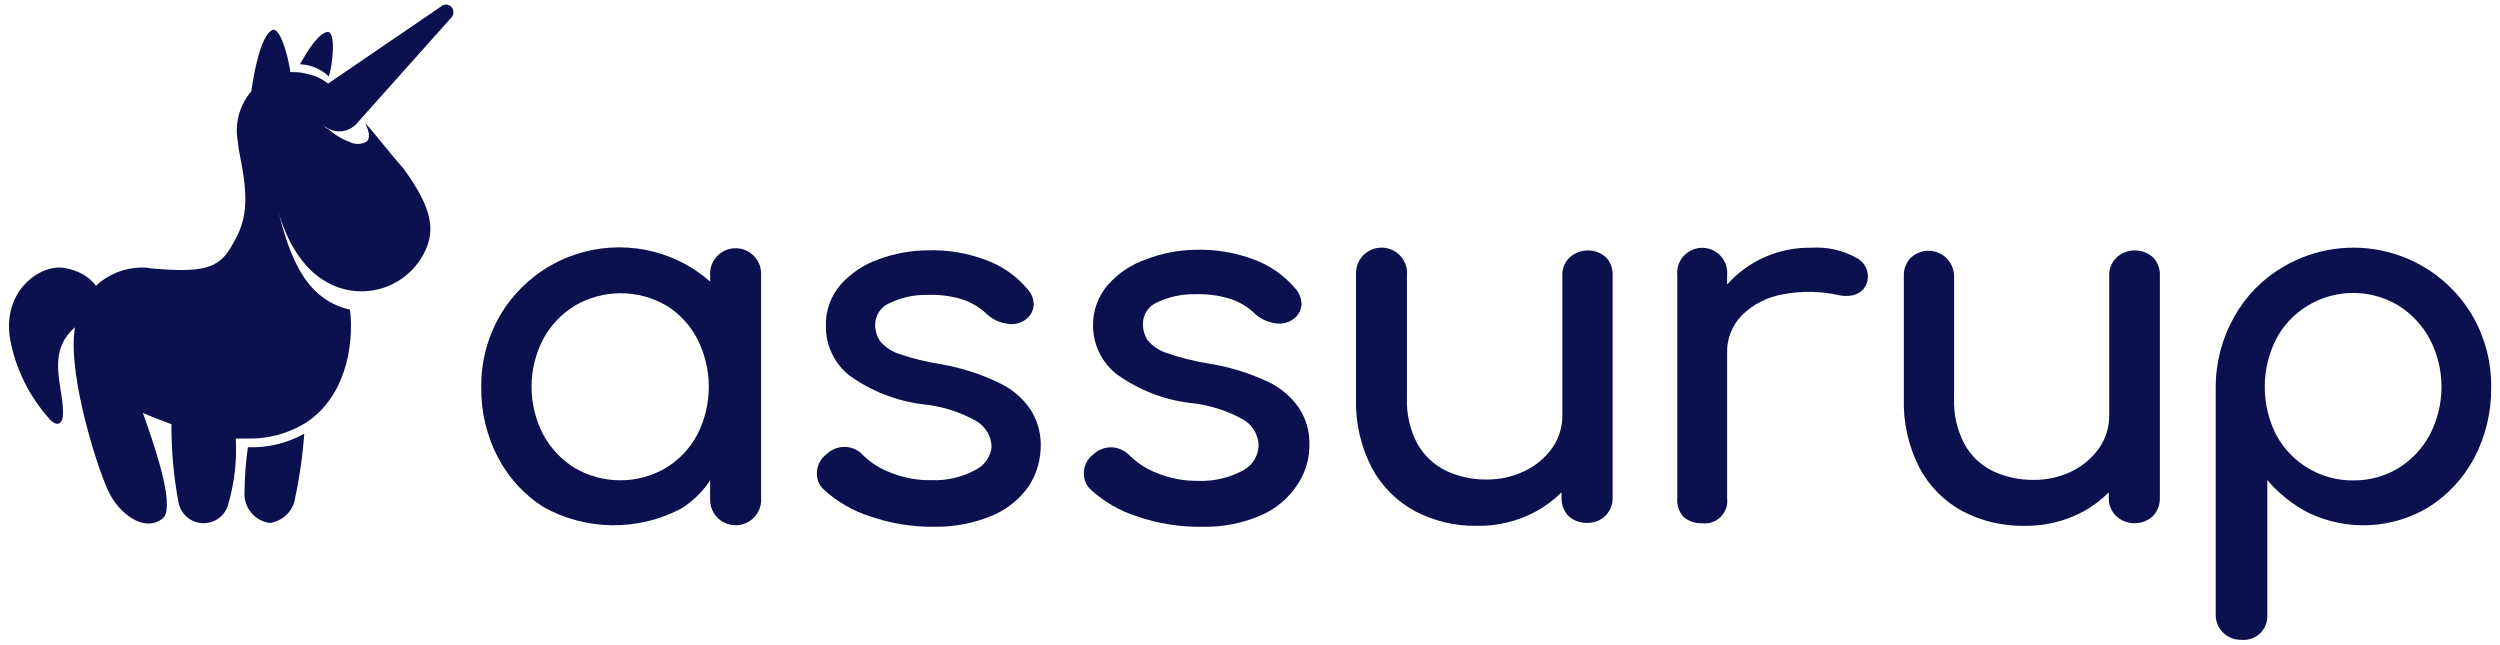 <svg width="128" height="33" viewBox="0 0 128 33" fill="none" xmlns="http://www.w3.org/2000/svg">
<path d="M12.518 25.228C12.501 25.601 12.624 25.966 12.864 26.253C13.103 26.539 13.441 26.726 13.812 26.776C14.1 26.737 14.372 26.616 14.594 26.428C14.815 26.24 14.979 25.992 15.064 25.714C15.32 24.558 15.492 23.384 15.578 22.203C14.7 22.698 13.7 22.938 12.692 22.897C12.583 23.669 12.525 24.448 12.518 25.228Z" fill="#0B104F"/>
<path d="M18.172 6.419L18.256 6.335L23.124 0.882C23.189 0.803 23.221 0.702 23.215 0.601C23.209 0.499 23.163 0.403 23.089 0.333C23.031 0.279 22.957 0.245 22.878 0.237C22.799 0.228 22.72 0.245 22.651 0.285L16.795 4.282C16.497 4.038 16.144 3.871 15.766 3.796C15.529 3.727 15.283 3.692 15.036 3.692H14.869C14.737 2.776 14.306 1.284 13.909 1.555C13.353 1.881 13.012 3.636 12.866 4.677C12.569 5.024 12.352 5.432 12.232 5.872C12.111 6.313 12.091 6.774 12.171 7.223C12.2 7.517 12.246 7.809 12.31 8.098C12.838 10.7 12.47 11.567 11.809 12.684C11.148 13.801 10.244 13.954 7.761 13.746C7.581 13.709 7.396 13.693 7.212 13.697C6.347 13.716 5.52 14.055 4.892 14.649C4.265 15.243 3.882 16.049 3.818 16.91C3.477 19.304 5.084 24.355 5.661 25.368C6.308 26.513 7.546 27.241 8.366 26.513C9.013 25.819 7.726 22.315 7.316 21.142C7.824 21.364 8.318 21.552 8.777 21.718C8.771 23.045 8.889 24.369 9.131 25.673C9.174 25.961 9.311 26.227 9.522 26.427C9.733 26.628 10.006 26.753 10.296 26.782C10.586 26.81 10.877 26.741 11.124 26.586C11.37 26.43 11.557 26.197 11.656 25.923C11.995 24.799 12.136 23.625 12.073 22.454C12.289 22.454 12.49 22.454 12.692 22.454C13.709 22.475 14.712 22.21 15.585 21.691C17.672 20.393 18.137 17.735 17.922 15.855C15.55 15.321 14.799 12.962 14.257 10.845C14.605 12.101 15.39 13.732 16.761 14.46L16.886 14.53L16.969 14.572C17.411 14.779 17.89 14.896 18.378 14.913C18.866 14.931 19.352 14.849 19.808 14.673C20.263 14.497 20.677 14.231 21.026 13.89C21.375 13.549 21.651 13.141 21.837 12.691C22.324 11.525 21.9 10.339 20.669 8.646C19.932 7.813 19.236 6.883 18.694 6.294C18.902 6.717 18.979 7.099 18.75 7.265C18.617 7.333 18.471 7.369 18.322 7.369C18.173 7.369 18.026 7.333 17.894 7.265C17.617 7.163 17.355 7.023 17.115 6.849L16.955 6.731L16.907 6.696L16.781 6.585H16.726L16.614 6.467L16.566 6.426C16.53 6.394 16.497 6.359 16.468 6.321C16.574 6.44 16.701 6.536 16.844 6.605C16.987 6.674 17.142 6.715 17.3 6.724C17.459 6.733 17.617 6.71 17.767 6.658C17.916 6.606 18.054 6.524 18.172 6.419Z" fill="#0B104F"/>
<path d="M16.83 3.928C17.032 3.359 17.226 1.541 16.746 1.639C16.267 1.736 15.724 2.645 15.355 3.29C15.916 3.312 16.448 3.539 16.851 3.928" fill="#0B104F"/>
<path d="M0.521 17.387C0.801 18.871 1.476 20.251 2.476 21.384C2.712 21.703 3.206 21.974 3.227 21.162C3.261 19.559 1.961 17.401 4.945 16.083C5.557 15.812 5.264 14.043 3.275 13.717C2.086 13.516 0.09 14.862 0.521 17.387Z" fill="#0B104F"/>
<path d="M37.827 16.202C37.207 15.127 36.315 14.234 35.239 13.612C34.163 12.991 32.942 12.664 31.7 12.664C30.456 12.664 29.235 12.991 28.16 13.612C27.084 14.234 26.192 15.127 25.572 16.202C24.947 17.306 24.625 18.556 24.64 19.824C24.622 21.08 24.918 22.32 25.503 23.432C26.04 24.462 26.839 25.333 27.819 25.958C28.891 26.555 30.095 26.876 31.322 26.893C32.549 26.91 33.762 26.622 34.85 26.055C35.428 25.699 35.926 25.227 36.31 24.667C37.197 23.106 38.005 21.501 38.731 19.859C38.771 18.581 38.458 17.316 37.827 16.202ZM35.698 22.26C35.322 22.964 34.762 23.553 34.078 23.967C33.374 24.376 32.573 24.591 31.759 24.591C30.944 24.591 30.143 24.376 29.439 23.967C28.757 23.551 28.198 22.962 27.819 22.26C27.422 21.502 27.215 20.659 27.215 19.803C27.215 18.948 27.422 18.105 27.819 17.347C28.203 16.64 28.77 16.049 29.46 15.633C30.166 15.228 30.965 15.014 31.779 15.014C32.594 15.014 33.393 15.228 34.099 15.633C34.779 16.048 35.332 16.641 35.698 17.347C36.088 18.108 36.291 18.95 36.291 19.803C36.291 20.657 36.088 21.499 35.698 22.26Z" fill="#0B104F"/>
<path d="M47.862 26.971C46.734 26.985 45.611 26.805 44.545 26.437C43.657 26.154 42.843 25.68 42.159 25.049C42.036 24.93 41.943 24.784 41.886 24.623C41.829 24.462 41.811 24.289 41.832 24.119C41.846 23.95 41.896 23.786 41.979 23.637C42.062 23.489 42.175 23.36 42.312 23.259C42.556 23.017 42.886 22.881 43.23 22.881C43.575 22.881 43.905 23.017 44.148 23.259L44.183 23.301C44.579 23.691 45.053 23.994 45.574 24.189C46.249 24.465 46.973 24.6 47.702 24.584C48.49 24.614 49.272 24.43 49.962 24.05C50.181 23.939 50.37 23.776 50.51 23.575C50.651 23.374 50.74 23.142 50.769 22.898C50.765 22.634 50.695 22.375 50.565 22.145C50.435 21.914 50.249 21.72 50.025 21.58C49.171 21.093 48.222 20.793 47.243 20.699C45.882 20.528 44.585 20.017 43.474 19.214C43.102 18.915 42.803 18.536 42.597 18.106C42.391 17.677 42.284 17.206 42.285 16.73C42.254 15.941 42.525 15.169 43.042 14.572C43.57 13.978 44.244 13.531 44.997 13.274C45.796 12.977 46.641 12.822 47.493 12.817C48.516 12.784 49.535 12.953 50.491 13.316C51.3 13.613 52.018 14.112 52.577 14.766C52.689 14.879 52.777 15.012 52.837 15.158C52.897 15.305 52.927 15.462 52.925 15.62C52.914 15.77 52.87 15.916 52.796 16.047C52.721 16.178 52.618 16.29 52.494 16.376C52.354 16.472 52.197 16.538 52.03 16.572C51.864 16.605 51.693 16.605 51.527 16.57C51.175 16.512 50.845 16.359 50.574 16.126C50.185 15.742 49.708 15.458 49.184 15.301C48.627 15.144 48.05 15.076 47.473 15.099C46.816 15.085 46.166 15.225 45.574 15.509C45.346 15.597 45.15 15.752 45.014 15.954C44.877 16.157 44.805 16.396 44.809 16.64C44.811 16.933 44.898 17.22 45.059 17.465C45.313 17.77 45.648 17.996 46.026 18.118C46.721 18.356 47.435 18.532 48.161 18.645C49.198 18.824 50.204 19.146 51.152 19.602C51.796 19.9 52.349 20.365 52.751 20.949C53.096 21.483 53.282 22.104 53.287 22.739C53.3 23.492 53.093 24.233 52.689 24.869C52.234 25.526 51.606 26.045 50.873 26.368C49.923 26.778 48.897 26.984 47.862 26.971Z" fill="#0B104F"/>
<path d="M61.528 26.972C60.4 26.986 59.277 26.805 58.211 26.437C57.323 26.154 56.509 25.681 55.825 25.05C55.703 24.93 55.611 24.783 55.554 24.622C55.498 24.461 55.478 24.289 55.498 24.12C55.513 23.95 55.564 23.785 55.648 23.637C55.732 23.489 55.847 23.36 55.985 23.259C56.118 23.134 56.276 23.037 56.448 22.976C56.621 22.916 56.804 22.891 56.987 22.906C57.319 22.94 57.627 23.093 57.856 23.336C58.253 23.725 58.726 24.028 59.247 24.224C59.924 24.5 60.651 24.635 61.382 24.619C62.175 24.647 62.961 24.46 63.656 24.078C63.886 23.954 64.079 23.772 64.217 23.551C64.355 23.329 64.432 23.076 64.442 22.815C64.435 22.555 64.364 22.299 64.236 22.072C64.107 21.845 63.925 21.652 63.705 21.511C62.85 21.024 61.902 20.724 60.923 20.63C59.561 20.462 58.264 19.951 57.154 19.145C56.782 18.847 56.483 18.47 56.277 18.041C56.071 17.612 55.964 17.143 55.964 16.668C55.953 15.898 56.228 15.151 56.736 14.572C57.264 13.978 57.937 13.531 58.691 13.275C59.492 12.966 60.342 12.802 61.201 12.789C62.226 12.757 63.247 12.926 64.206 13.289C65.013 13.588 65.731 14.087 66.292 14.739C66.514 14.967 66.639 15.274 66.64 15.592C66.629 15.742 66.585 15.888 66.51 16.019C66.436 16.15 66.332 16.263 66.209 16.349C66.069 16.445 65.911 16.511 65.745 16.545C65.579 16.578 65.408 16.578 65.242 16.543C64.889 16.485 64.56 16.331 64.289 16.099C63.902 15.712 63.424 15.428 62.898 15.273C62.34 15.114 61.76 15.044 61.18 15.065C60.525 15.052 59.875 15.189 59.282 15.467C59.054 15.555 58.858 15.711 58.721 15.913C58.584 16.115 58.513 16.355 58.517 16.598C58.518 16.894 58.605 17.183 58.767 17.431C59.023 17.734 59.361 17.958 59.741 18.076C60.433 18.317 61.145 18.496 61.869 18.611C62.921 18.776 63.944 19.089 64.908 19.54C65.552 19.838 66.105 20.303 66.507 20.886C66.856 21.419 67.042 22.041 67.043 22.677C67.065 23.43 66.854 24.171 66.438 24.8C65.991 25.488 65.353 26.033 64.602 26.368C63.634 26.792 62.585 26.998 61.528 26.972Z" fill="#0B104F"/>
<path d="M82.239 13.185C81.982 12.951 81.647 12.821 81.3 12.821C80.952 12.821 80.617 12.951 80.361 13.185C80.235 13.306 80.136 13.453 80.073 13.616C80.009 13.779 79.982 13.954 79.992 14.129V21.303C79.99 21.898 79.803 22.477 79.457 22.961C79.098 23.456 78.62 23.852 78.066 24.113C77.458 24.41 76.788 24.56 76.112 24.55C75.391 24.56 74.677 24.406 74.025 24.099C73.409 23.795 72.9 23.311 72.565 22.712C72.183 21.985 72.001 21.172 72.036 20.352V14.108C72.053 13.934 72.035 13.759 71.983 13.592C71.93 13.425 71.845 13.271 71.732 13.138C71.618 13.005 71.48 12.896 71.323 12.817C71.167 12.739 70.996 12.692 70.822 12.681C70.647 12.669 70.472 12.693 70.307 12.75C70.141 12.807 69.989 12.896 69.859 13.013C69.729 13.13 69.624 13.272 69.55 13.43C69.476 13.588 69.435 13.76 69.428 13.934C69.421 13.992 69.421 14.05 69.428 14.108V20.394C69.39 21.633 69.67 22.861 70.242 23.961C70.742 24.895 71.507 25.662 72.44 26.167C73.412 26.679 74.498 26.939 75.597 26.923C76.662 26.945 77.714 26.689 78.65 26.181C79.126 25.918 79.564 25.591 79.951 25.209V25.494C79.945 25.665 79.973 25.836 80.036 25.996C80.098 26.156 80.192 26.301 80.312 26.424C80.569 26.66 80.909 26.784 81.258 26.771C81.59 26.784 81.913 26.666 82.158 26.442C82.403 26.219 82.549 25.908 82.566 25.577V14.108C82.576 13.94 82.553 13.772 82.496 13.613C82.44 13.454 82.353 13.309 82.239 13.185Z" fill="#0B104F"/>
<path d="M95.014 13.183C94.315 12.802 93.521 12.629 92.726 12.684C91.916 12.669 91.112 12.831 90.37 13.157C89.627 13.483 88.965 13.965 88.428 14.571V14.085C88.46 13.748 88.355 13.411 88.138 13.15C87.921 12.89 87.609 12.725 87.27 12.694C86.932 12.663 86.595 12.767 86.333 12.984C86.072 13.2 85.907 13.512 85.876 13.849C85.869 13.928 85.869 14.007 85.876 14.085V25.513C85.862 25.687 85.884 25.861 85.94 26.026C85.996 26.19 86.086 26.342 86.203 26.471C86.466 26.694 86.804 26.808 87.148 26.79C87.322 26.811 87.498 26.793 87.662 26.736C87.828 26.68 87.977 26.586 88.101 26.463C88.224 26.34 88.318 26.191 88.374 26.026C88.431 25.861 88.45 25.686 88.428 25.513V18.075C88.418 17.718 88.481 17.363 88.611 17.03C88.741 16.698 88.937 16.395 89.186 16.139C89.757 15.581 90.485 15.208 91.273 15.071C92.246 14.884 93.248 14.903 94.214 15.126C94.417 15.161 94.624 15.161 94.826 15.126C95.012 15.09 95.184 15.006 95.327 14.883C95.478 14.74 95.58 14.553 95.619 14.349C95.663 14.115 95.627 13.874 95.517 13.662C95.408 13.451 95.231 13.283 95.014 13.183Z" fill="#0B104F"/>
<path d="M110.245 13.184C109.988 12.95 109.653 12.82 109.306 12.82C108.958 12.82 108.623 12.95 108.367 13.184C108.241 13.306 108.142 13.453 108.077 13.615C108.012 13.778 107.983 13.953 107.991 14.128V21.302C107.991 21.896 107.807 22.476 107.463 22.961C107.104 23.46 106.626 23.863 106.072 24.133C105.464 24.429 104.794 24.579 104.118 24.57C103.397 24.578 102.684 24.424 102.031 24.119C101.416 23.817 100.908 23.332 100.578 22.732C100.196 22.005 100.014 21.192 100.049 20.372V14.128C100.045 13.875 99.968 13.629 99.827 13.418C99.685 13.208 99.486 13.043 99.253 12.944C99.02 12.844 98.763 12.814 98.513 12.856C98.263 12.899 98.031 13.013 97.845 13.184C97.723 13.306 97.627 13.451 97.564 13.611C97.5 13.771 97.47 13.942 97.476 14.114V20.4C97.439 21.638 97.716 22.865 98.283 23.967C98.783 24.901 99.547 25.668 100.48 26.173C101.449 26.68 102.53 26.938 103.624 26.923C104.691 26.943 105.745 26.688 106.684 26.18C107.156 25.917 107.589 25.59 107.971 25.209V25.493C107.966 25.666 107.997 25.837 108.062 25.997C108.126 26.157 108.223 26.302 108.346 26.423C108.603 26.659 108.939 26.79 109.288 26.79C109.638 26.79 109.974 26.659 110.231 26.423C110.467 26.172 110.594 25.838 110.585 25.493V14.107C110.592 13.938 110.566 13.77 110.507 13.612C110.449 13.453 110.36 13.308 110.245 13.184Z" fill="#0B104F"/>
<path d="M114.752 32.758C114.585 32.762 114.418 32.734 114.262 32.674C114.106 32.615 113.963 32.525 113.842 32.41C113.72 32.295 113.623 32.158 113.554 32.006C113.486 31.853 113.449 31.689 113.444 31.522V19.824C113.444 18.557 113.773 17.312 114.397 16.209C114.989 15.152 115.853 14.273 116.901 13.662C117.699 13.191 118.582 12.881 119.501 12.75C120.419 12.62 121.354 12.671 122.252 12.901C123.151 13.131 123.995 13.535 124.737 14.091C125.478 14.647 126.103 15.343 126.575 16.14C126.576 16.154 126.58 16.167 126.587 16.179C126.595 16.191 126.605 16.201 126.616 16.209C127.242 17.311 127.563 18.558 127.548 19.824C127.564 21.081 127.268 22.323 126.686 23.439C126.141 24.47 125.336 25.34 124.349 25.965C123.433 26.517 122.393 26.834 121.324 26.887C120.255 26.94 119.189 26.728 118.222 26.27C117.404 25.854 116.678 25.278 116.087 24.577V31.515C116.093 31.688 116.062 31.86 115.995 32.019C115.929 32.179 115.829 32.322 115.703 32.44C115.576 32.557 115.426 32.647 115.262 32.702C115.098 32.756 114.924 32.775 114.752 32.758ZM120.475 24.598C121.296 24.607 122.102 24.388 122.805 23.966C123.478 23.546 124.03 22.958 124.405 22.259C124.799 21.503 125.005 20.663 125.005 19.81C125.005 18.957 124.799 18.117 124.405 17.361C124.03 16.66 123.479 16.07 122.805 15.647C121.791 15.033 120.573 14.846 119.421 15.127C118.268 15.408 117.274 16.134 116.657 17.146L116.539 17.361C116.155 18.12 115.955 18.959 115.955 19.81C115.955 20.661 116.155 21.5 116.539 22.259C116.919 22.97 117.487 23.564 118.181 23.976C118.875 24.388 119.668 24.603 120.475 24.598Z" fill="#0B104F"/>
<path d="M37.75 12.712C37.404 12.689 37.063 12.804 36.802 13.032C36.541 13.259 36.382 13.581 36.359 13.926V16.813V25.541C36.346 25.88 36.467 26.211 36.694 26.463C36.922 26.715 37.239 26.868 37.578 26.891C37.918 26.913 38.252 26.803 38.512 26.584C38.771 26.364 38.934 26.052 38.967 25.715C38.974 25.657 38.974 25.599 38.967 25.541V23.592V14.1C38.99 13.755 38.874 13.415 38.646 13.154C38.418 12.894 38.096 12.735 37.75 12.712Z" fill="#0B104F"/>
</svg>
